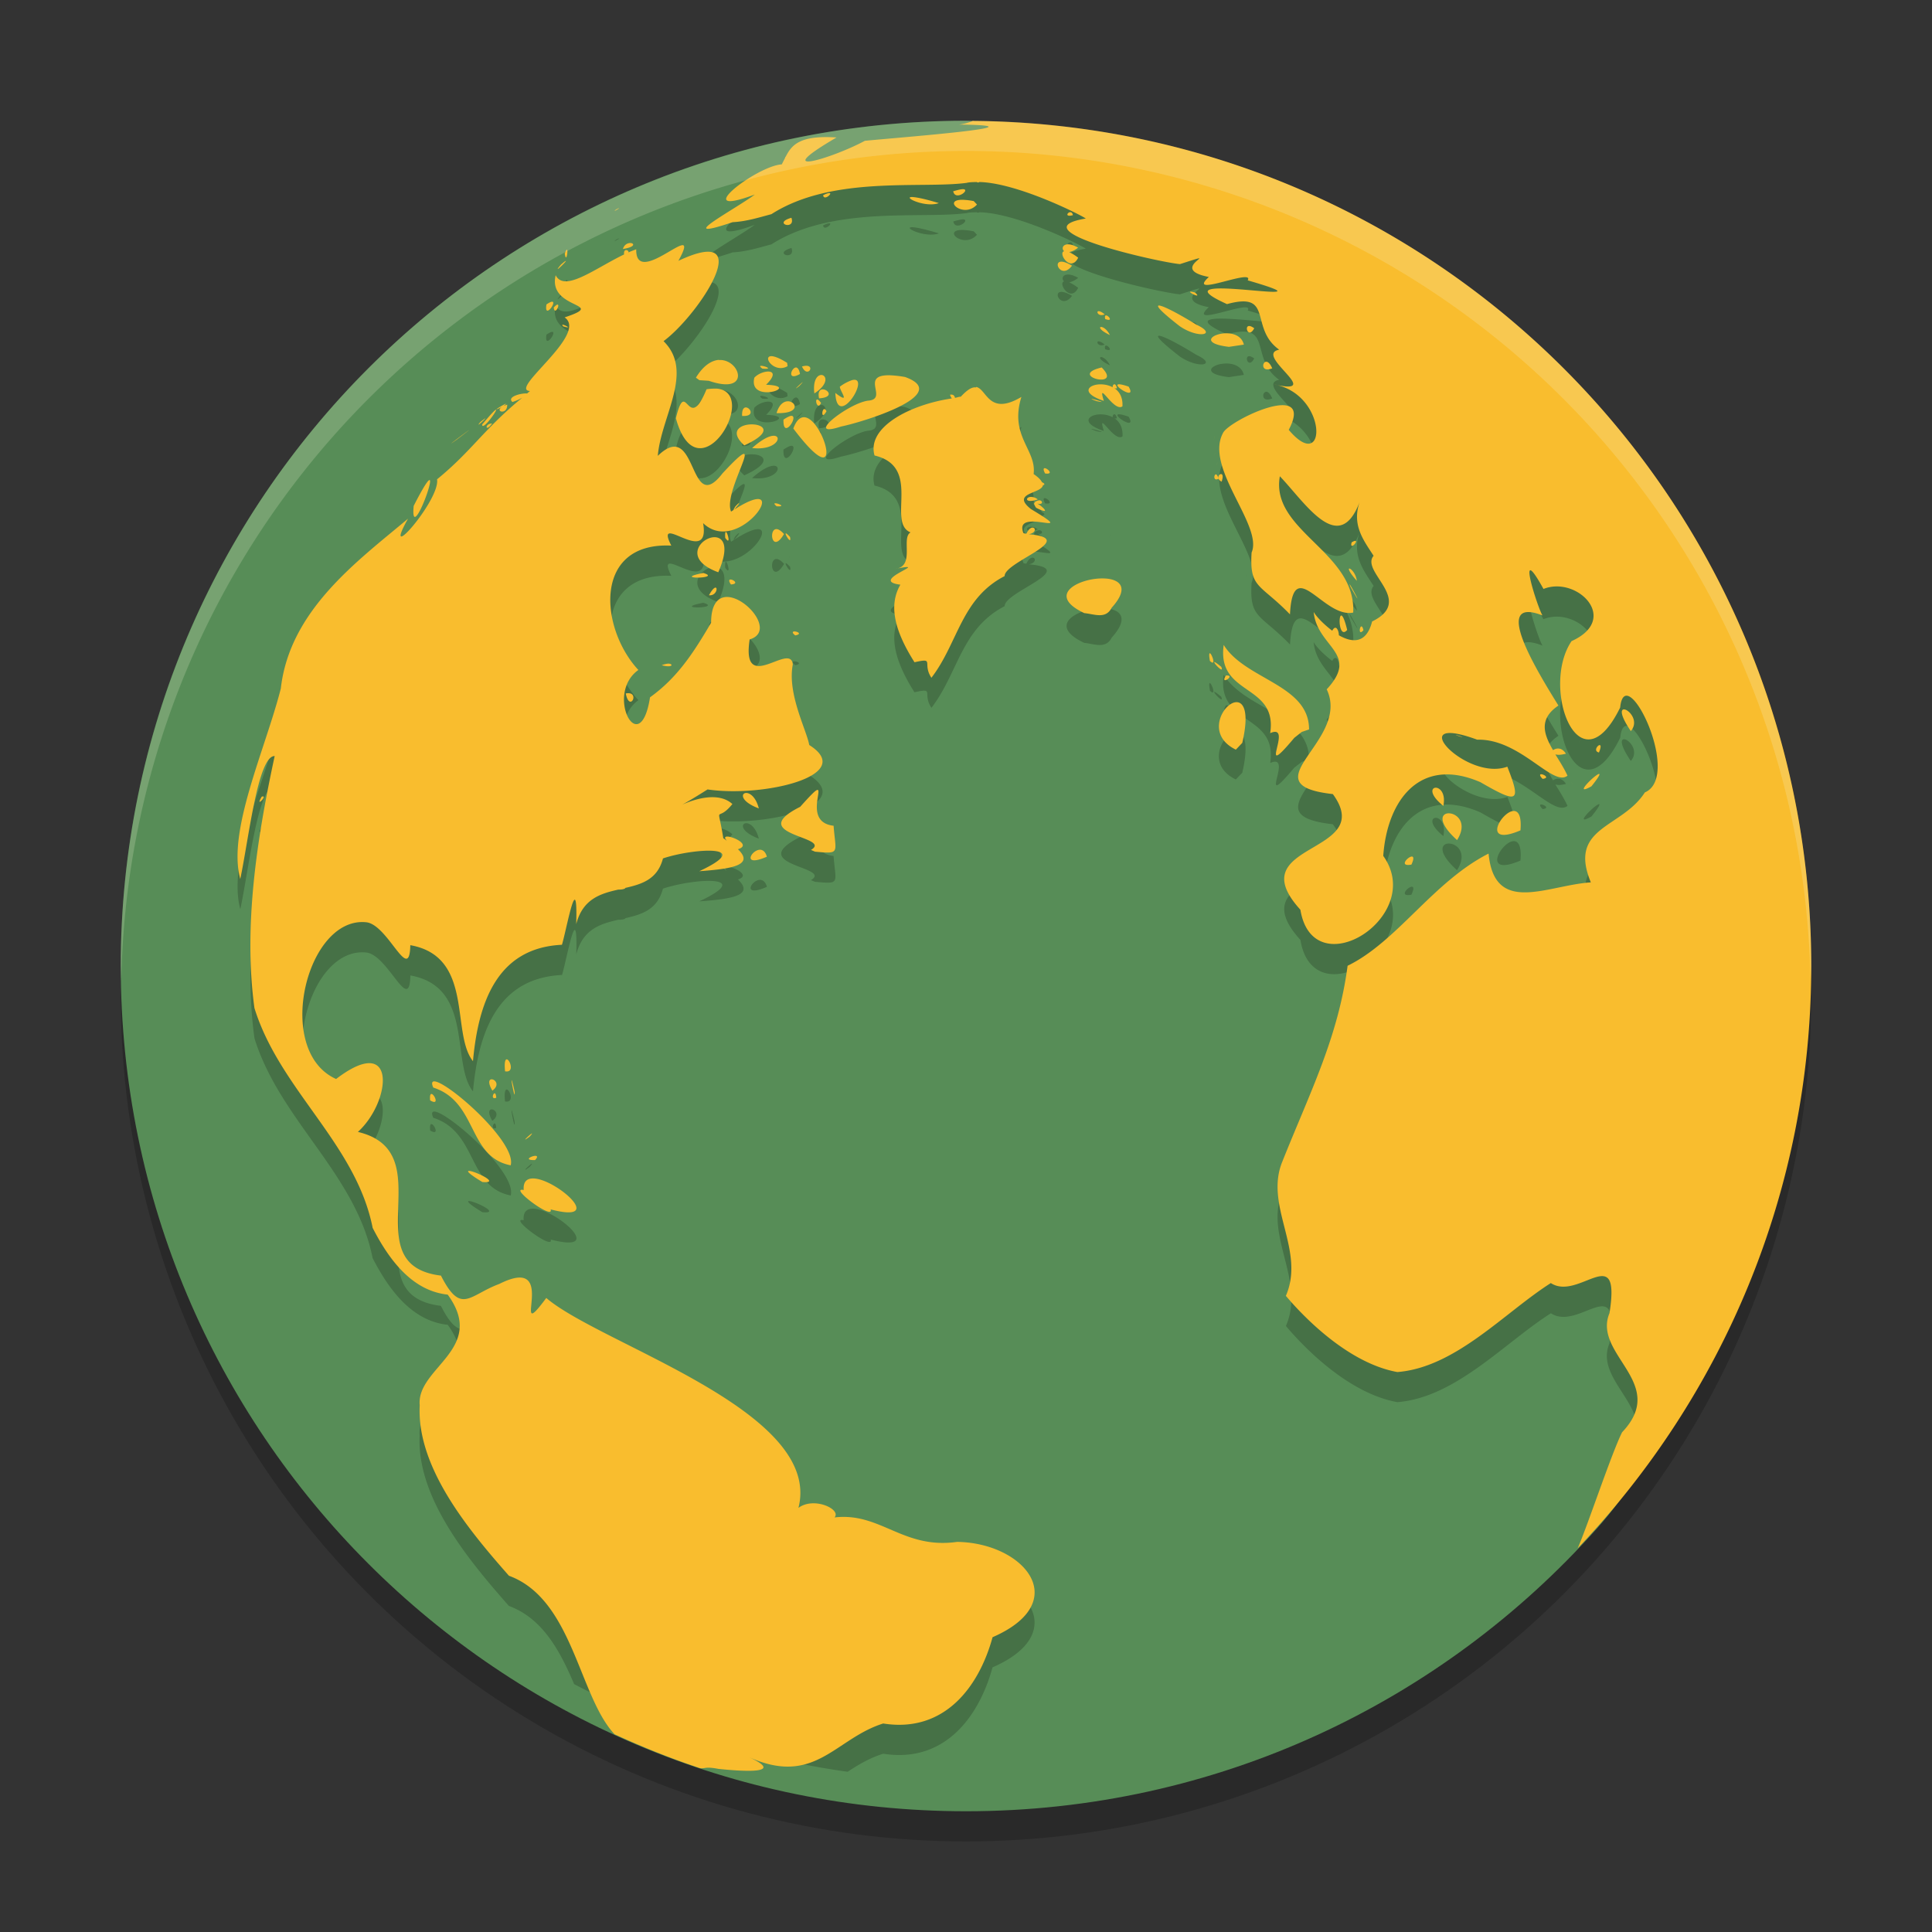 <svg xmlns="http://www.w3.org/2000/svg" width="64" height="64">
    <rect width="100%" height="100%" fill="#333333" stroke="none"/>
    <g transform="translate(0 -988.362)">
        <circle cx="32" cy="1021.362" r="28" opacity=".2"/>
        <path d="M56.377 1020.502c0 7.16.936 13.552-3.486 18.503-5.127 5.742-12.587 9.357-20.891 9.357-15.464 0-28-12.536-28-28s12.536-28 28-28c.509 0 1.665.293 2.167.32 7 .373 11.089 5.873 15.797 10.462 5.217 5.086 6.413 9.496 6.413 17.358z" fill="#578D57"/>
        <path d="M32.223 993.366c-.161.062-.314.11-.45.121 3.078.038-2.017.432-3.125.54-1.035.559-3.286 1.26-.937-.11-1.213-.08-1.484.241-1.684.633-.02.02-.022.021-.015.03a32.31 32.31 0 0 1-.114.227c-.843.05-3.121 1.827-.894 1-.691.514-2.782 1.601-.734.915.442-.022.86-.153 1.285-.266 2.016-1.291 4.966-.835 6.465-1.035.097-.026.218-.024.335-.028.031.02.061.02.09 0 1.25.028 3.342 1.077 3.524 1.207-2.313.384 2.427 1.454 3.117 1.512 1.612-.515-.51.143.957.426-.783.72 1.53-.312 1.29.11 3.412.991-3.356-.416-.688.788 1.57-.43.719.792 1.73 1.508-.87.164 1.55 1.542-.172 1.153 1.79.324 1.766 3.02.488 1.503.894-1.692-2.024-.296-2.183.114-.611 1.153 1.339 3.062.953 3.953-.076 1.2.28 1.018 1.273 2.047.102-2.018 1.116.145 2.094-.06.097-2.015-2.756-2.704-2.433-4.515.847.886 1.956 2.67 2.644.852-.265.769.132 1.266.465 1.781-.45.535 1.38 1.476-.05 2.176-.19.747-.66.71-1.102.457.002-.144-.097-.384-.22-.149-.26-.198-.5-.43-.616-.62.112 1.17 1.544 1.365.433 2.562.814 1.712-2.653 3.15.203 3.468 1.478 2.024-3.126 1.577-1.074 3.832.425 2.587 4.173.214 2.746-1.785.127-1.817 1.191-3.32 3.215-2.441 1.236.711 1.37.691.895-.512-1.364.5-3.522-1.822-1-.894 1.425-.04 2.507 1.583 2.992 1.191-.106-.232-.256-.47-.403-.707.079.02.165.026.352-.02-.137-.223-.33-.19-.43-.117-.302-.518-.488-1.03.18-1.477-.63-1.023-2.29-3.675-.527-2.988-.15-.223-.916-2.59.03-.875 1.107-.445 2.557.994.93 1.727-1.035 1.53.246 4.993 1.614 2.199.164-1.62 2.072 2.273.816 2.812-.764 1.195-2.556 1.131-1.789 2.98-1.44.093-3.192 1.109-3.386-.952-1.83.927-3.041 2.924-4.672 3.714-.314 2.376-1.243 4.184-2.168 6.504-.591 1.466.78 2.915.125 4.43.55.655 2.04 2.226 3.691 2.523 1.934-.154 3.554-1.972 5.086-2.945.93.61 2.323-1.436 1.941.996-.574 1.377 1.972 2.31.418 3.946-.033.067-.1.262-.14.355a28 28 0 0 0 6.355-16.797c-.526-14.924-12.7-26.882-27.726-26.999zm-4.817.442l-.07.019.07-.02zm-.136.03l-.188.036.188-.035zm-.204.044l-.074.02.074-.02zm-2.113.707l-.082.02.082-.02zm-.348.097l-.187.04.187-.04zm-1.707.497l-.175.066.175-.066zm-.28.078l-.079.039.078-.04zm9.331.375c-.046-.02-.158 0-.37.062.062.312.51 0 .37-.062zm-10.39.07l-.051.031.05-.031zm5.93.055c-.028 0-.094-.002-.223.07.026.188.303-.046.222-.07zm4.378.082l.094.05-.094-.05zm-1.62.047c-.401-.026.392.369.855.203-.455-.138-.722-.193-.856-.203zm-9.2.046l-.027.02.027-.02zm10.828.043c-.675.002.061.636.488.16l-.105-.113a2.206 2.206 0 0 0-.383-.047zm.617.168l.004.094-.004-.094zm-11.98.114s-.028-.003-.106.043c-.147.114.104-.031.106-.043zm-.172.082l-.094.074.094-.074zm15.129.05c-.098-.02-.217.174.074.098-.011-.066-.042-.093-.074-.097zm-15.32.051l.015.036-.016-.036zm6.07.133c-.651.184.152.432 0 0zm-6.383.113l-.113.11.113-.11zm-.191.133l-.18.125.18-.125zm1.296.602c-.076-.034-.254 0-.304.187.354-.056.38-.153.304-.187zm14.371.039c-.127.032-.14.154-.062.219-.217.054.215.722.465.214a1.635 1.635 0 0 0-.297-.183.676.676 0 0 0 .297-.149c-.186-.104-.32-.121-.403-.101zm-12.703.02c-.28 0-1.552 1.152-1.53.136-1.07.382-2.343 1.52-2.673.86-.274 1.152 1.769.909.297 1.398.805.553-1.877 2.4-1.144 2.437-.039.03-.061.052-.098.082-.172-.02-.686.104-.484.282.207-.068.234-.1.32-.141-1.29 1.06-1.664 1.758-2.82 2.703.112.682-1.89 2.957-.961 1.305-1.676 1.407-3.922 3.025-4.215 5.625-.515 2.022-1.777 4.717-1.34 6.308.273-1.274.584-4.094 1.14-4.07-.589 2.722-1.042 5.644-.671 8.348.844 2.717 3.362 4.494 3.914 7.281.64 1.25 1.423 2.096 2.488 2.21 1.313 1.806-1.05 2.418-.93 3.665-.105 2.041 1.587 4.097 2.957 5.648 1.109.407 1.688 1.477 2.16 2.59a28 28 0 0 0 9.06 2.903c.356-.234.729-.458 1.179-.598 2.044.324 3.179-1.24 3.62-2.86 2.682-1.17 1.048-3.126-1.175-3.156-1.794.253-2.53-.987-4.058-.808.237-.266-.679-.705-1.196-.32.826-3.207-6.54-5.404-8.351-6.954-1.268 1.711.508-1.502-1.559-.465-1.005.372-1.263 1.044-1.934-.273-2.94-.356.083-4.087-2.75-4.762 1.11-1.007 1.311-3.307-.722-1.754-2.077-.927-.98-5.42 1.015-5.187.719.102 1.419 2.066 1.446.758 2.122.377 1.332 2.91 2.074 3.84.176-1.933.797-3.756 2.95-3.856.15-.486.528-2.644.472-.684.216-.833.797-1.01 1.387-1.144.137 0 .233-.021.242-.055.548-.124 1.061-.283 1.242-.977 1.05-.35 3.073-.454 1.203.422 1.027-.076 1.849-.185 1.281-.726.609-.186-.717-.651-.363-.278-.044-.03-.07-.056-.121-.086-.202-1.248-.241-.461.3-1.132-.856-.787-2.9.833-.824-.485 1.833.275 4.97-.46 3.372-1.472-.084-.488-.737-1.693-.547-2.668-.075-.768-1.712 1.04-1.43-.829 1.223-.365-1.276-2.604-1.277-.554-.593 1.01-1.124 1.823-2.024 2.469-.33 2.117-1.51-.104-.383-.903-1.285-1.383-1.512-4.244 1.09-4.12-.603-1.183 1.316.758 1.055-.747 1.225 1.174 3.161-1.862.926-.383-.3-.697 1.356-3.028-.285-1.265-1.142 1.48-.805-1.874-2.145-.578.112-1.321 1.217-2.791.191-3.801 1.172-.868 3.176-3.922.493-2.66.212-.386.23-.517.136-.52zm-3.73.019l-.016.137.016-.137zm-.094.137c-.012-.02-.037.017-.078.117.045.334.115-.073.078-.117zm17.485 0h.109-.11zm-15.567.02c-.025.02-.038.058-.027.132.262-.042.103-.187.027-.133zm3.266.323l.035.043-.035-.043zm-5.227.032c.007-.02-.033 0-.164.117-.302.359.143-.066.164-.117zm16.367.023c-.212.064.09.549.403.125-.203-.122-.332-.147-.403-.125zm.551.105l-.047.125.047-.125zm2.406.125l-.14.02.14-.02zm1.16.059l-.074.055.075-.055zm.196.102l.125.097-.125-.097zm-21.078.125l-.117.066.117-.066zm-.215.136l.062.02-.062-.02zm21.273.028l.063.066-.063-.066zm.02.316c.005.048.404.231.164.019-.125-.034-.166-.031-.164-.019zm-21.098.336c-.018-.03-.082-.018-.222.078-.076.46.278.018.222-.078zm.102.09l-.074.07.074-.07zm20.011.03c-.182-.041-.059.132.645.68.628.429 1.265.278.547-.054-.521-.324-1.01-.583-1.192-.625zm-2.292.044l.265.09-.265-.09zm-18.137.047l.023.047-.023-.047zm18.398.09c-.117-.02-.033.203.188.105-.087-.072-.149-.101-.188-.105zm-.168.019l.082.082-.082-.082zm.399.121c-.027 0-.045.033-.028.117.288.11.108-.129.028-.117zm-.188.07l-.058.133.058-.133zm-.289.027l.098.074-.098-.074zm-17.512.21c-.025 0-.035 0 .004.052.32.1.074-.043-.004-.051zm18.016 0l.113.032-.113-.031zm4.68.052c-.11.06.032.392.203.066-.102-.074-.166-.086-.203-.066zm-4.883.023c-.052.02-.005.12.305.27-.1-.21-.253-.285-.305-.27zm-17.715.055l-.02.074.02-.074zm18.152.02l-.027.066.027-.066zm-.355.098l.012.172-.012-.172zm4.027.039c-.443.024-.798.338.14.45l.493-.075c-.07-.299-.367-.39-.633-.375zm-22.183.215l.054.035-.054-.035zm7.152.539c-.283.02.118.574.55.328l-.015-.11c-.27-.17-.44-.226-.535-.222zm11.02 0l.023.105-.023-.105zm-12.747.12c-.235.02-.505.176-.757.59l.113.083.312.019c1.426.493 1.04-.74.332-.688zm18.153.063c-.158-.032-.211.376.18.219-.063-.146-.128-.208-.18-.22zm-15.54.113l-.144.074.145-.074zm-1.23.023c-.028 0-.021.034.059.09.415.036.026-.112-.059-.09zm1.176.051c-.155 0-.318.469.129.219-.027-.154-.077-.216-.129-.219zm-.55.094l.085.035-.086-.035zm-.325.047c-.138-.022-.38.06-.508.2-.22.9 1.624.272.39.234.29-.285.256-.41.118-.434zm1.66.117c-.112.04-.227.218-.18.602.552-.36.368-.67.18-.602zm2.285 0c-.961 0 .008.8-.695.844-.686.106-2.149 1.273-.883.856.721-.146 3.718-1.065 2.117-1.641a3.705 3.705 0 0 0-.539-.059zm-1.593.066l-.125.118.125-.118zm-1.262.165c-.032.02-.39.346-.113.128.097-.1.123-.132.113-.128zm10.34.065c-.045 0-.074.053-.067.102-.51-.28-1.347.1-.293.453-.233-.752.332.391.618.18.018-.3-.103-.49-.266-.602.024 0 .036.02.082 0-.02-.086-.047-.119-.074-.125v-.01zm.094.02c-.057.09.632.508.367.062-.249-.086-.349-.092-.367-.062zm-4.684.07v.02c-.12-.022-.271.048-.508.304-.064 0-.13.031-.195.04-.011-.063-.045-.124-.16-.106.018.076.039.089.058.125-1.384.203-2.83.953-2.562 1.89 1.59.376.392 2.217 1.195 2.547-.323.182.156 1.12-.5 1.207 1.279-.253-.94.391.164.524-.411.707-.171 1.565.465 2.57.69-.156.246.034.562.516.886-1.151.984-2.625 2.426-3.368-.014-.478 2.51-1.236.801-1.386.39-.07.117-.448-.082-.023-.042 0-.052 0-.098-.02-.348-.906 1.966.237.25-.792-.684-.543.352-.505.395-.79.083-.02.049-.068-.027-.098-.038-.074-.114-.157-.282-.273.105-.805-.808-1.247-.402-2.555-1.09.648-1.143-.266-1.5-.332zm-5.555.02l.043.101-.043-.102zm5.13 0l.089.082-.09-.082zm-8.165.039c-.097 0-.21 0-.34.019-.632 1.535-.664-.473-1.015.96.733 2.66 2.809-.847 1.355-.98zm8.11.019l.07.07-.07-.07zm-4.528.02c-.049-.018-.103-.022-.144 0-.055.034-.087.116-.051.277.443-.03.342-.226.195-.281zm-1.125.086l-.117.105.117-.105zm-9.219.019l-.14.059.14-.06zm8.961.113l.157.035-.157-.035zm-.047.03l.051.067-.05-.066zm10.262.052c-.019 0 .019.022.164.074.443.092-.107-.074-.164-.074zm-19.383.019l-.047.027.047-.027zm10.285 0c-.072.024.028.36.137.113-.068-.094-.112-.121-.137-.113zm-1.41.043l-.136.098.136-.098zm-8.906.101c-.095.034-.572.336-.082.086.103-.08.114-.098.082-.086zm.055.024c-.573.19.015.409 0 0zm7.86.106c-.05.028-.085.11-.075.273.488.026.221-.357.074-.273zm-8.25.074c-.05.034-.179.172-.438.484.006.24.585-.586.437-.484zm.296.027l-.09.117.09-.117zm-.152.066l-.063.09.063-.09zm-.055.105l-.125.113.125-.113zm9.672 0c-.051.02-.125.055-.219.121-.024.732.575-.223.219-.12zm.312 0l-.086.07.086-.07zm-10.406.074c-.002 0-.048.027-.168.125-.196.236.174-.105.168-.125zm9.266.137l.136.09-.136-.09zm-9.043.035c-.262 0-.225.32 0 0zm-.184.03l-.097.075.097-.074zm8.832 0c-.37-.02-.84.2-.293.696.937-.426.664-.678.293-.695zm-8.867.079l-.117.05.117-.05zm24.246.02l-.098.035.098-.035zm-25.027.265c-.246.184-.549.413-.168.141.604-.462.414-.324.168-.14zm10.238.027c-.142.036-.352.151-.625.395.877.1 1.052-.5.625-.395zm14.691 0l-.023.172.023-.172zm-6.015.11l.023.098-.023-.098zm-18.652.019l-.02.09.02-.09zm-.036.098l-.109.098.11-.098zm-.093.019l-.043.082.043-.082zm8.515.03l-.062.099.062-.098zm-1.238.153l.035.074-.035-.074zm17.543.125l-.047.113.047-.113zm-5.965.031l.195.254-.195-.254zm-19.2.078l-.12.117.12-.117zm8.18.09l-.097.106.098-.106zm-8.19.074l-.083.082.082-.082zm25.25.047l-.04.133.04-.133zm-5.743.192c-.024.02-.02.062.035.168.33.048.037-.213-.035-.168zm5.617.027l.05.148-.05-.148zm-25.41.019l-.082.02.082-.02zm19.629.152l.094.105-.094-.105zm-20.192.187c-.049 0-.204.22-.527.856-.111 1.17.675-.848.527-.856zm10.766.133l.066.106-.066-.106zm15.383.02l.02.114-.02-.114zm-26.121.106l.02.09-.02-.09zm19.89.3c-.187 0-.213.234.23.086a.357.357 0 0 0-.23-.086zm.286.114c-.044 0-.1.02-.168.07.298.142.3-.06.168-.07zm-.141.082c-.047 0-.058.032.027.164.608.303.115-.144-.027-.164zm-9.809.019c.001-.02-.03 0-.125.101-.179.288.123-.066.125-.101zm1.18 0c-.022 0-.013.034.063.094.349.024.004-.12-.063-.094zm11.125.027l-.059.156.06-.156zm-22.781.066l-.067.152.067-.152zm12.023.082l-.164.03.164-.03zm-.176.113l-.203.055.203-.055zm.23.058l-.07.121.07-.12zm-12.32.16l-.038.094.039-.094zm-.019.023l-.078.082.078-.082zm12.418.23l-.059.141.06-.14zm18.18.048l.023.156-.023-.156zm-18.68.059c-.194.104-.057.767.309.148-.141-.158-.244-.184-.309-.148zm-1.617.078c-.02 0-.032.047-.024.195.199.285.08-.191.024-.195zm-.074.03l-.102.153.102-.152zm2.054.02c-.032.032.205.396.145.117-.092-.1-.134-.127-.145-.117zm-2.324.125c-.45-.04-1.138.712.09 1.16.364-.828.18-1.137-.09-1.16zm20.25.105l.172.074-.172-.074zm-2.64.149l-.055.101.054-.101zm2.414 0l.101.035-.101-.035zm.988.785c-.064-.024-.048.09.234.406-.027-.221-.17-.383-.234-.406zm-21.418.144c-1.118.216.666.194 0 0zm13.355.188c-.784-.072-2.083.506-.734 1.14.344.034.711.212.91-.175.581-.645.295-.922-.176-.965zm-12.175.02l-.008.133.008-.133zm-.309.02c-.022.02-.018.062.043.152.316-.02.022-.205-.043-.152zm20.57.187c-.035-.058-.046-.059.008.062.44.772.1.11-.008-.062zm-21.066.082c-.042.024-.106.095-.188.243.26.032.315-.315.188-.243zm18.074.215l.074.09-.074-.09zm-17.031.113l.105.066-.105-.066zm7.84.106l-.145.051.145-.051zm-7.133.129l.086.144-.086-.144zm13.648.047l.125.086-.125-.086zm-.02.035l.145.082-.144-.082zm1.563.09l.031.101-.03-.101zm-.043.055l.164.258-.164-.258zm4.438.082l.133.074-.133-.074zm-5.77.023l.117.07-.117-.07zm5.207.024c-.127-.078-.087.79.184.472-.076-.316-.141-.446-.184-.472zm-.363.289l.078.078-.078-.078zm1.016.066c-.065 0-.099.323.07.125-.022-.098-.049-.127-.07-.125zm-.368.03l-.039.099.04-.098zm-18.355.145c-.088-.022-.186 0-.031.121.196-.038.119-.099.03-.12zm14.285.168l.09.094-.09-.094zm-15.156.082l-.012.141.012-.14zm15.031.188c-.238 1.704 1.793 1.27 1.543 2.922.812-.358-.5 1.702.797.156l.25-.195.238-.082c.005-1.486-2.117-1.649-2.828-2.801zm-14.348.113l.086.09-.086-.09zm13.883.164c-.018.02-.018.078.012.254.234.218.044-.284-.012-.254zm-17.91.2l-.164.077.164-.078zm18.067.09c-.047.02.34.42.226.16-.146-.122-.21-.165-.226-.16zm-18.083.054a.673.673 0 0 0-.222.051c.374.1.39-.045.222-.05zm.172.023l-.117.066.117-.066zm8.22 0l-.126.062.125-.062zm9.6.02l-.097.062.098-.062zm-9.378.262l-.067.09.067-.09zm13.136.047l-.062.09.062-.09zm-3.28.04c-.235.36.356-.02 0 0zm-9.606.02l.133.073-.133-.074zm-9.293.113l.156.03-.156-.03zm19.066.023l-.035.098.035-.098zm-31.594.125l.004.113-.004-.113zm31.543 0l-.035.14.035-.14zm-20 .316c.131.66.5-.094 0 0zm20.75.176l-.015.172.015-.172zm-32.347.039l-.02.136.02-.136zm31.804.074c-.426.038-1.012 1.078 0 1.57l.215-.223c.24-1.034.041-1.37-.215-1.347zm12.832.242c-.085.032-.072.233.254.715.305-.355-.111-.769-.254-.715zm-11.957.051l-.125.078.125-.078zm9.715.266l-.043.082.043-.082zm-.043.175l-.011.149.011-.149zm-8.351.336l-.117.074.117-.074zm5.097.02c.04.02.392.13.098.02-.094-.024-.11-.025-.098-.02zm3.754.062l.106.149-.106-.149zm-3.832.02l.098.051-.098-.05zm1.008.176l-.074.066.074-.066zm3.117.047l-.012.148.012-.148zm-.343.281h.101-.101zm.5.102l-.012.098.012-.098zm.472.11l.035.132-.035-.133zm-2.34.171l.153.078-.153-.078zm4.34.055l-.023.082.023-.082zm-3.906.1l.043.149-.043-.149zm1.977.176c-.08-.042-.924.781-.258.406.227-.283.284-.392.258-.406zm-1.954.02c-.015.02.001.06.079.14.285-.03-.033-.194-.079-.14zm.329.187l-.114.02.114-.02zm-3.543.027l-.059.094.059-.094zm-39.602.023l-.074.07.074-.07zm.445.023l-.062.305.062-.305zm43.399 0l.07.082-.07-.082zm-4.508.172c-.135.02-.182.238.27.602.087-.44-.135-.621-.27-.602zm-20.477.078c-.068.025-.222.18-.558.555-1.873.942 1.104.983.355 1.43l.137.055c.855.078.68.055.613-.855-.954-.108-.343-1.253-.547-1.184zm-2.312.102c-.205-.036-.276.26.383.508-.09-.347-.26-.487-.383-.508zm-16.082.117c-.25.42.238-.08 0 0zm35.453 0l.086.062-.086-.062zm6.055.477c-.403-.068-1.17 1.217.187.64.038-.443-.053-.617-.187-.64zm-2.164.078c-.26-.02-.437.263.25.882.353-.56.01-.868-.25-.882zm-20.559.027l-.125.023.125-.023zm-2.371.546l-.195.098.195-.098zm25.3.426l.09.02-.09-.02zm-25.222.203c-.288.02-.589.595.242.23-.05-.175-.146-.234-.242-.23zm21.832.027l-.098.035.098-.035zm-39.191.027l-.004.157.004-.157zm38.992.18c-.103-.064-.508.344-.043.258.076-.162.077-.236.043-.258zm-38.399.094l.024.09-.024-.09zm-.324.344l-.023.125.023-.125zm38.352.191l-.074.113.074-.113zm-25.727.438l.16.027-.16-.027zm-1.32.855l-.11.11.11-.11zm-7.285.29l-.098.02.098-.02zm.863.741l.04.094-.04-.094zm5.86.051l-.165.235.164-.235zm-.395.293l-.129.074.129-.074zm-7.828.078l-.094.137.094-.137zm5.343 2.926l-.035.098.035-.098zm.77.324l.094.066-.094-.066zm.105.094c-.06-.038-.118.036-.082.387.297.054.185-.323.082-.387zm-3.964.414l.097.02-.097-.02zm3.488.246c-.104-.04-.218.043-.027.368.224-.164.13-.328.027-.368zm.613.02c-.027-.034.12.742.098.375-.061-.262-.089-.364-.098-.375zm-2.597.047c-.049.02-.052.08 0 .2 1.474.474 1.133 2.295 2.566 2.574.217-.778-2.228-2.894-2.566-2.774zm-1.415.22l-.101.02.101-.02zm3.458.171c-.06-.028-.138.222.042.145-.006-.094-.022-.137-.042-.145zm-2.11.02c-.031 0-.05.065-.035.211.329.2.13-.231.035-.211zm2.863.129l.102.3-.102-.3zm-1.3.43l.125.113-.125-.113zm.117.132l.078.098-.078-.098zm-3.715.188l-.082.082.082-.082zm5.207.305l.113.101-.113-.101zm.156.128c-.06.03-.404.356-.066.102.079-.088.087-.112.066-.102zm-3.066.114l.11.082-.11-.082zm3.371.156l.098.078-.098-.078zm-.148.477c-.095-.043-.487.142-.047.132.077-.08.078-.118.047-.132zm-2.262.503c-.006.034.115.14.472.356.7.06-.455-.458-.472-.356zm2.195.066l.129.086-.129-.086zm.074.184c-.264-.046-.458.039-.43.371-.528-.116 1.013 1.025.895.64 1.792.465.33-.871-.465-1.011zm-4.226 3.48l.035.125-.035-.125zm13.113 7.207l.164.024-.164-.024zm.785.052l-.191.02.191-.02zm-.785.022l-.066.082.066-.082zm2.598.543l-.04.09.04-.09z" opacity=".2"/>
        <path d="M32.221 992.368a1.72 1.72 0 0 1-.448.12c3.077.038-2.015.43-3.123.538-1.035.56-3.286 1.26-.938-.11-1.213-.08-1.484.243-1.684.635-.02.02-.023.02-.016.03l-.115.226c-.844.05-3.119 1.825-.892.999-.69.513-2.782 1.602-.735.916.443-.022.861-.152 1.285-.266 2.016-1.291 4.965-.836 6.464-1.036.098-.026.219-.024.336-.028.031.02.062.02.09 0 1.25.028 3.341 1.078 3.523 1.209-2.313.384 2.43 1.451 3.12 1.51 1.612-.516-.51.143.957.426-.784.72 1.528-.31 1.287.112 3.413.991-3.354-.417-.686.787 1.571-.43.72.793 1.73 1.51-.87.164 1.55 1.54-.171 1.15 1.79.325 1.764 3.021.486 1.505.894-1.692-2.022-.296-2.182.114-.61 1.153 1.338 3.06.952 3.95-.076 1.201.278 1.02 1.271 2.049.102-2.018 1.117.144 2.095-.06.096-2.016-2.753-2.704-2.43-4.515.847.886 1.955 2.67 2.643.85-.265.77.13 1.269.462 1.784-.45.534 1.382 1.476-.049 2.176-.19.747-.66.71-1.102.457.003-.144-.096-.386-.219-.15-.26-.198-.498-.431-.615-.621.112 1.171 1.543 1.365.432 2.562.814 1.713-2.653 3.152.203 3.47 1.478 2.023-3.127 1.576-1.075 3.831.425 2.586 4.172.216 2.745-1.783.127-1.817 1.195-3.32 3.219-2.442 1.235.712 1.366.689.891-.514-1.364.5-3.52-1.822-.998-.894 1.425-.04 2.506 1.584 2.991 1.192-.105-.231-.255-.468-.402-.705.079.02.163.024.35-.022-.137-.223-.326-.19-.426-.118-.303-.518-.49-1.03.178-1.477-.63-1.023-2.29-3.673-.528-2.986-.15-.223-.914-2.592.033-.877 1.106-.446 2.556.995.93 1.728-1.036 1.53.242 4.995 1.61 2.2.164-1.62 2.073 2.272.818 2.812-.765 1.195-2.556 1.13-1.789 2.98-1.44.092-3.194 1.107-3.388-.954-1.83.927-3.039 2.925-4.67 3.716-.314 2.376-1.243 4.182-2.168 6.502-.591 1.466.777 2.918.123 4.433.55.654 2.042 2.226 3.694 2.524 1.934-.154 3.551-1.975 5.083-2.948.93.61 2.326-1.437 1.944.995-.574 1.377 1.97 2.312.416 3.949-.355.712-1.14 3.088-1.469 3.841 4.783-5.023 7.736-11.804 7.736-19.288 0-15.39-12.417-27.875-27.779-27.994zm-4.815.44l-.07.02.07-.02zm-.136.03l-.186.036.186-.036zm-.203.044l-.076.02.076-.02zm-2.113.705l-.083.022.083-.022zm-.35.098l-.186.04.186-.04zm-1.704.498l-.178.064.178-.064zm-.282.076l-.079.04.08-.04zm9.33.377c-.046-.02-.16 0-.372.062.063.312.511 0 .372-.062zm-10.39.068l-.05.032.05-.032zm5.93.054c-.027 0-.092 0-.221.072.026.188.302-.048.221-.072zm4.378.082l.093.052-.093-.052zm.645.02l.09.052-.09-.052zm-2.266.03c-.4-.026.393.366.855.2-.454-.138-.722-.19-.855-.2zm-9.199.046l-.027.02.027-.02zm10.828.044c-.675.002.063.633.49.158l-.107-.114a2.154 2.154 0 0 0-.383-.044zm.618.166l.006.096-.006-.096zm-11.982.112s-.026 0-.104.046c-.147.114.102-.034.104-.046zm-.172.084l-.093.076.093-.076zm15.13.05c-.098-.02-.218.174.073.098-.011-.066-.041-.094-.074-.098zm-15.319.052l.014.036-.014-.036zm6.068.132c-.651.184.152.432 0 0zm-6.382.112l-.112.112.112-.112zm-.192.134l-.18.124.18-.124zm1.296.602c-.076-.034-.253 0-.303.186.355-.056.38-.152.303-.186zm14.375.04c-.127.032-.14.154-.063.219-.217.054.215.724.465.216a1.676 1.676 0 0 0-.298-.186.67.67 0 0 0 .295-.148c-.186-.104-.316-.122-.399-.102zm-12.704.02c-.28 0-1.555 1.152-1.534.136-1.07.382-2.338 1.52-2.669.859-.274 1.152 1.768.908.296 1.397.805.553-1.878 2.402-1.146 2.439-.039.03-.059.052-.096.082-.172-.02-.688.104-.486.282.207-.068.237-.098.322-.14-1.29 1.059-1.663 1.756-2.819 2.701.113.682-1.89 2.956-.962 1.304-1.676 1.408-3.92 3.028-4.214 5.628-.515 2.022-1.78 4.716-1.343 6.308.273-1.275.584-4.095 1.14-4.072-.589 2.723-1.04 5.645-.67 8.349.845 2.717 3.365 4.494 3.916 7.281.64 1.251 1.42 2.095 2.486 2.21 1.313 1.804-1.047 2.42-.927 3.666-.106 2.042 1.586 4.095 2.956 5.647 2.116.775 2.312 3.988 3.497 5.25.92.422 1.862.802 2.833 1.124.183.024.15-.064.612.024.82.086 2.255.176.985-.4 2.205 1.006 2.87-.604 4.47-1.104 2.045.324 3.181-1.238 3.623-2.858 2.681-1.17 1.048-3.128-1.175-3.158-1.794.253-2.532-.988-4.06-.81.236-.265-.679-.701-1.196-.316.826-3.207-6.542-5.404-8.353-6.954-1.268 1.71.51-1.502-1.556-.465-1.005.372-1.263 1.04-1.933-.276-2.94-.356.08-4.086-2.751-4.76 1.11-1.008 1.311-3.307-.722-1.753-2.077-.928-.98-5.423 1.014-5.19.719.102 1.417 2.065 1.444.757 2.122.378 1.334 2.913 2.076 3.842.175-1.932.795-3.755 2.947-3.855.15-.487.53-2.644.473-.684.217-.833.8-1.01 1.39-1.143.136 0 .232-.024.24-.058.548-.124 1.063-.283 1.244-.976 1.05-.35 3.073-.452 1.203.424 1.027-.076 1.848-.186 1.28-.728.608-.186-.718-.652-.364-.279-.044-.03-.07-.054-.12-.084-.202-1.248-.241-.463.3-1.134-.856-.787-2.9.833-.822-.484 1.832.275 4.967-.46 3.368-1.472-.083-.488-.734-1.693-.544-2.668-.075-.768-1.711 1.04-1.43-.829 1.223-.366-1.275-2.602-1.277-.552-.592 1.01-1.123 1.823-2.023 2.469-.33 2.117-1.514-.106-.386-.905-1.285-1.384-1.511-4.244 1.091-4.12-.603-1.183 1.314.76 1.053-.745 1.225 1.174 3.163-1.861.927-.382-.299-.698 1.357-3.029-.284-1.266-1.142 1.48-.805-1.875-2.144-.58.112-1.32 1.217-2.79.191-3.8 1.172-.868 3.176-3.923.492-2.661.213-.386.23-.517.137-.52zm-3.732.02l-.017.134.017-.134zm-.093.134c-.013-.02-.036.02-.077.12.045.335.114-.076.077-.12zm17.483 0h.112-.112zm-15.564.02c-.025.02-.04.06-.03.134.262-.042.106-.188.03-.134zm3.265.325l.033.044-.033-.044zm-5.225.03c.007-.02-.033 0-.164.116-.302.36.143-.064.164-.116zm16.365.024c-.212.064.089.55.402.126-.203-.122-.331-.148-.402-.126zm.552.106l-.046.124.046-.124zm2.407.126l-.143.02.143-.02zm1.159.058l-.074.054.074-.054zm.194.102l.126.098-.126-.098zm-21.08.124l-.114.068.115-.068zm-.212.136l.062.02-.062-.02zm21.273.028l.063.066-.063-.066zm.02.315c.004.048.404.231.163.02-.124-.034-.166-.032-.164-.02zm-21.1.339c-.018-.03-.08-.02-.22.076-.076.46.276.02.22-.076zm.102.088l-.074.072.074-.072zm.06 0c-.018-.02-.06 0-.14.09.026.262.193-.054.14-.09zm19.953.03c-.182-.042-.059.132.645.68.628.429 1.265.28.547-.053-.521-.324-1.01-.584-1.192-.626zm-2.292.046l.266.088-.266-.088zm-18.137.046l.022.046-.022-.046zm18.4.09c-.118-.02-.034.201.186.104-.086-.072-.147-.1-.186-.104zm-.17.02l.082.08-.082-.08zm.397.12c-.027 0-.042.034-.025.118.288.11.105-.13.025-.118zm-.186.07l-.06.134.06-.134zm-.29.028l.098.072-.098-.072zm.503.21l.115.03-.115-.03zm-18.014 0c-.026 0-.034 0 .006.053.32.1.072-.044-.006-.052zm22.695.05c-.11.06.035.393.205.067-.101-.074-.168-.086-.205-.066zm-4.883.025c-.052.02-.003.118.306.268-.1-.21-.254-.283-.306-.268zm-17.713.054l-.02.074.02-.074zm18.153.02l-.027.066.027-.066zm-.358.098l.014.172-.014-.172zm4.028.038c-.444.024-.8.337.14.448l.494-.074c-.07-.299-.368-.389-.634-.374zm-22.184.216l.057.036-.057-.036zm7.153.541c-.284.02.117.577.55.331l-.014-.11c-.27-.17-.442-.225-.536-.222zm11.02 0l.024.106-.025-.106zm-12.746.122c-.235.02-.508.176-.76.59l.115.083.312.02c1.425.493 1.04-.738.333-.687zm18.151.064c-.157-.032-.21.374.18.216-.062-.146-.127-.205-.18-.216zm-15.54.112l-.142.074.143-.074zm-1.227.024c-.028 0-.023.034.057.09.415.036.028-.112-.057-.09zm1.37.02c.198.448.507-.146 0 0zm-.197.032c-.155 0-.316.466.131.216-.027-.154-.08-.213-.131-.216zm10.125 0c-1.176.276.738.744 0 0zm.55.05l-.027.104.027-.104zm-11.225.042l.085.036-.085-.036zm-.325.046c-.138-.022-.379.06-.506.2-.22.9 1.622.273.388.235.289-.284.256-.412.118-.435zm3.946.12c-.962 0 .008.799-.695.842-.686.106-2.15 1.273-.883.856.72-.146 3.72-1.064 2.12-1.64a3.705 3.705 0 0 0-.542-.059zm-2.286 0c-.113.04-.226.218-.178.602.552-.36.365-.67.178-.602zm.694.066l-.126.116.126-.116zm.375.096a1.43 1.43 0 0 0-.402.216c-.014.124.385.618-.15.208.049 1.259 1.212-.6.552-.424zm-1.638.068c-.032.02-.389.346-.112.128.098-.1.122-.132.112-.128zm10.339.066c-.045 0-.073.054-.066.102-.51-.28-1.347.098-.293.451-.233-.752.33.391.616.18.018-.3-.102-.489-.266-.601.025 0 .04.02.085 0-.019-.086-.049-.12-.076-.126zm.093.02c-.057.09.634.506.369.06-.248-.086-.35-.09-.37-.06zm-4.682.088c-.119-.022-.271.05-.508.306-.065 0-.13.03-.194.038-.011-.062-.046-.122-.162-.104.019.076.038.088.058.124-1.384.203-2.826.952-2.56 1.89 1.59.375.39 2.218 1.193 2.548-.323.182.158 1.12-.498 1.206 1.279-.253-.942.392.161.525-.411.708-.168 1.565.468 2.57.69-.156.244.032.56.514.886-1.15.983-2.626 2.426-3.368-.014-.479 2.51-1.236.8-1.387.39-.07.12-.444-.078-.02-.042 0-.056 0-.102-.02-.347-.906 1.968.237.252-.793-.684-.542.354-.505.396-.79.084-.02.047-.068-.03-.098-.037-.074-.11-.158-.278-.273.104-.805-.81-1.247-.405-2.554-1.09.647-1.141-.265-1.499-.331zm-.426 0l.09.084-.09-.084zm-5.13 0l.044.102-.044-.102zm-3.035.038c-.097 0-.21 0-.34.022-.631 1.536-.665-.474-1.016.96.733 2.658 2.81-.85 1.356-.982zm8.11.02l.071.072-.07-.072zm-4.67.024c-.055.034-.088.118-.052.279.59-.038.216-.381.052-.279zm-.982.082l-.117.106.117-.106zm-9.22.022l-.14.058.14-.058zm8.963.112l.156.036-.156-.036zm-.05.032l.053.064-.052-.064zm10.266.05c-.019 0 .016.02.161.072.443.092-.105-.072-.161-.072zm-19.384.02l-.05.028.05-.028zm10.284 0c-.073.024.027.358.137.112-.07-.094-.113-.12-.137-.112zm-1.408.044l-.137.096.137-.096zm.503.02c-.142-.03-.336.05-.432.386.757.022.668-.335.432-.386zm-9.412.08c-.095.034-.572.334-.082.084.103-.08.114-.096.082-.084zm.057.024c-.573.19.015.409 0 0zm7.859.106c-.049.028-.086.108-.077.27.489.027.224-.354.077-.27zm2.625.05c-.072.052-.07.358.093.062-.038-.07-.069-.08-.093-.062zm-10.875.022c-.049.034-.18.172-.44.484.006.24.588-.585.44-.484zm.296.03l-.09.114.09-.114zm-.15.066l-.066.09.065-.09zm.005.106l-.115.114.115-.114zm9.923 0l-.085.068.085-.068zm-9.986 0l-.126.11.126-.11zm9.671 0c-.05.02-.121.052-.216.118-.024.732.572-.22.216-.118zm.941.022l-.123.098.123-.098zm-.424.022c-.148-.032-.295.06-.407.369 1.732 2.288 1.047-.228.407-.369zm-10.61.03c-.001 0-.046.026-.166.124-.197.236.173-.104.167-.124zm9.265.136l.14.09-.14-.09zm-9.04.036c-.261 0-.225.32 0 0zm8.646.03c-.37-.02-.839.198-.292.695.936-.427.663-.677.292-.695zm-8.83 0l-.1.074.1-.074zm-.037.076l-.115.052.115-.052zm24.248.02l-.098.038.098-.038zm-25.028.265c-.246.184-.55.414-.17.142.605-.462.417-.325.17-.142zm10.238.028c-.143.036-.351.15-.624.394.877.1 1.051-.5.624-.394zm3.311 0l.099.06-.099-.06zm11.38 0l-.024.172.025-.172zm.08.02l.074.128-.074-.128zm-6.095.09l.022.096-.022-.096zm-18.651.02l-.022.09.022-.09zm12.22 0l-.077.076.077-.076zm12.63.036l-.077.044.077-.044zm-24.886.06l-.11.098.11-.098zm-.093.02l-.043.084.043-.084zm8.512.032l-.06.096.06-.096zm-1.236.154l.033.074-.033-.074zm17.544.124l-.049.112.05-.112zm-5.966.03l.197.255-.197-.255zm-19.201.08l-.12.118.12-.118zm-.033.068l.058.024-.058-.024zm8.214.02l-.095.106.095-.106zm-8.192.076l-.082.082.082-.082zm25.25.044l-.036.134.035-.134zm-5.74.192c-.024.02-.023.064.033.17.33.048.039-.214-.033-.17zm5.616.028l.052.15-.052-.15zm-25.41.02l-.082.02.082-.02zm25.618.154c-.06.038-.1.158.057.24.08-.235.002-.278-.057-.24zm-5.991 0l.096.104-.096-.104zm5.865 0c-.073-.022-.106.246.08.142-.027-.096-.055-.136-.08-.142zm-26.056.186c-.049 0-.201.22-.525.856-.111 1.17.672-.848.525-.856zm26.215.022l-.008.134.01-.134h-.002zm-15.447.11l.066.106-.066-.106zm15.381.02l.02.112-.02-.112zm-26.119.106l.017.088-.017-.088zm19.89.301c-.187 0-.214.231.23.084a.352.352 0 0 0-.23-.084zm.285.112a.303.303 0 0 0-.17.07c.299.142.302-.06.17-.07zm-.142.082c-.048 0-.056.034.03.166.607.303.111-.146-.03-.166zm-8.627.02c-.023 0-.013.036.062.096.35.024.004-.122-.062-.096zm-1.182 0c.001-.02-.03 0-.125.104-.18.287.123-.068.125-.104zm12.305.028l-.057.158.057-.158zm-22.78.068l-.068.15.068-.15zm26.947.06l.038.096-.038-.096zm-14.924.02l-.164.03.164-.03zm-.175.114l-.202.054.202-.054zm.23.058l-.069.12.069-.12zm-12.319.162l-.04.092.04-.092zm-.022.02l-.076.084.076-.084zm12.42.232l-.06.142.06-.142zm18.178.046l.025.156-.025-.156zm-18.678.058c-.194.104-.06.77.306.15-.141-.158-.242-.186-.306-.15zm-1.62.08c-.018 0-.03.048-.021.196.198.285.079-.192.022-.196zm-.073.03l-.101.154.101-.154zm2.056.02c-.032.032.203.395.142.116-.091-.1-.13-.126-.142-.116zm-2.324.126c-.45-.04-1.138.712.09 1.16.364-.828.18-1.136-.09-1.16zm20.248.104l.172.076-.172-.076zm.965.028c-.01-.02-.05-.02-.142.038-.07.254.171.02.142-.038zm-1.192.12l.101.036-.1-.036zm-2.412 0l-.057.104.057-.104zm.058.038l-.058.134.058-.134zm3.344.75c-.064-.024-.05.088.232.404-.027-.221-.168-.38-.232-.404zm-21.418.144c-1.118.215.666.194 0 0zm13.354.186c-.784-.072-2.082.508-.733 1.143.344.034.71.209.908-.178.582-.645.296-.922-.175-.966zm-12.176.02l-.008.134.008-.134zm-.306.02c-.022.02-.017.064.044.154.315-.02.02-.207-.044-.154zm20.568.188c-.036-.058-.046-.06.008.062.44.771.099.11-.008-.062zm-21.066.08c-.042.024-.104.096-.186.243.26.032.313-.316.186-.243zm18.074.216l.077.09-.077-.09zm-17.032.114l.107.066-.107-.066zm7.842.106l-.145.052.145-.052zm-7.134.128l.088.144-.088-.144zm13.65.046l.123.088-.123-.088zm-.019.038l.142.08-.142-.08zm1.561.09l.03.098-.03-.098zm-.043.052l.164.26-.164-.26zm4.438.084l.133.074-.133-.074zm-5.77.022l.118.072-.118-.072zm5.209.024c-.127-.078-.09.79.18.473-.076-.316-.138-.447-.18-.473zm-.366.29l.079.076-.08-.076zm1.017.066c-.065 0-.1.324.068.126-.022-.098-.047-.128-.068-.126zm-.367.03l-.04.098.04-.098zm-18.356.144c-.087-.022-.187 0-.032.124.196-.038.12-.102.032-.124zm18.075.088l.049.132-.05-.132zm-3.79.082l.09.092-.09-.092zm-15.157.08l-.01.14.01-.14zm15.034.188c-.238 1.704 1.789 1.27 1.54 2.923.81-.358-.498 1.702.798.156l.248-.196.241-.082c.005-1.486-2.116-1.648-2.827-2.8zm-14.35.112l.087.09-.087-.09zm13.885.166c-.019.02-.022.078.008.254.234.218.048-.285-.008-.254zm-17.913.2l-.161.076.161-.076zm18.069.09c-.047.02.34.418.227.158-.146-.122-.212-.162-.227-.158zm-18.085.052a.685.685 0 0 0-.222.054c.374.1.39-.048.222-.054zm.175.024l-.12.066.12-.066zm8.216 0l-.125.064.125-.064zm9.604.022l-.099.06.099-.06zm-9.38.26l-.065.09.066-.09zm13.137.045l-.063.09.063-.09zm-3.282.042c-.234.36.357-.02 0 0zm-9.606.02l.134.074-.134-.074zm-9.294.112l.159.03-.159-.03zm19.067.024l-.033.096.033-.096zm-31.593.124l.006.112-.006-.112zm31.544 0l-.036.142.036-.142zm.238.066l.104.03-.104-.03zm-20.24.249c.13.66.499-.094 0 0zm20.751.178l-.016.172.016-.172zm-32.348.038l-.019.136.02-.136zm31.807.074c-.426.038-1.013 1.08 0 1.572l.213-.224c.24-1.035.042-1.37-.213-1.348zm12.83.243c-.086.032-.073.232.254.714.304-.355-.112-.767-.255-.714zm-11.958.052l-.123.076.123-.076zm9.718.263l-.044.084.044-.084zm-.044.178l-.014.148.014-.148zm-8.35.333l-.12.074.12-.074zm5.094.02c.039.02.395.132.1.022-.093-.024-.113-.028-.1-.022zm3.757.062l.104.148-.104-.148zm-3.834.02l.098.05-.098-.05zm4.214.072l-.071.09.07-.09zm-3.208.106l-.07.066.07-.066zm3.117.046l-.01.148.01-.148zm.741.044c-.038-.088-.27.176-.049.227.054-.128.062-.198.05-.227zm-.371.03l-.02.128.02-.128zm-.711.205h.1-.1zm.5.104l-.014.096.014-.096zm.473.11l.033.132-.033-.132zm-2.34.172l.15.076-.15-.076zm4.339.054l-.022.082.022-.082zm-3.907.088l.043.148-.043-.148zm1.98.176c-.08-.042-.926.783-.26.408.227-.283.286-.394.26-.408zm-1.956.02c-.015.02 0 .062.077.142.285-.03-.031-.196-.077-.142zm.328.188l-.112.02.112-.02zm-3.544.028l-.057.094.057-.094zm-39.599.024l-.076.068.076-.068zm.443.022l-.06.304.06-.304zm43.4 0l.071.082-.07-.082zm-4.509.174c-.135.02-.18.238.271.602.088-.44-.136-.62-.27-.602zm-20.475.074c-.068.024-.223.182-.56.558-1.873.942 1.107.981.358 1.428l.134.058c.855.078.682.052.615-.859-.954-.108-.343-1.253-.547-1.184zm-2.313.102c-.205-.036-.276.261.383.509-.089-.347-.26-.487-.383-.509zm-16.084.12c-.25.42.238-.08 0 0zm35.454 0l.085.062-.085-.062zm6.054.476c-.402-.068-1.167 1.217.189.64.038-.443-.055-.617-.189-.64zm-2.163.076c-.26-.02-.435.267.252.886.354-.56.008-.871-.252-.886zm-20.56.03l-.123.022.124-.022zm-2.37.544l-.194.098.194-.098zm25.301.427l.09.02-.09-.02zm-25.222.205c-.288.02-.59.593.24.23-.05-.176-.144-.235-.24-.23zm21.831.028l-.095.032.095-.032zm-39.191.024l-.003.158.003-.158zm38.992.18c-.103-.064-.507.346-.041.26.076-.162.075-.238.04-.26zm-38.4.096l.026.09-.025-.09zm-.322.342l-.024.128.024-.128zm38.35.194l-.074.112.074-.112zm-25.725.435l.158.03-.158-.03zm-1.32.855l-.11.112.11-.112zm-7.285.29l-.099.02.099-.02zm.864.741l.038.096-.038-.096zm5.857.052l-.164.236.164-.236zm-.394.293l-.128.076.128-.076zm-7.826.08l-.095.136.095-.136zm3.755.038l.052.028-.052-.028zm1.588 2.885l-.035.098.035-.098zm.769.325l.093.066-.093-.066zm.106.094c-.061-.038-.118.038-.082.388.297.054.185-.324.082-.388zm-3.964.416l.098.02-.098-.02zm3.486.246c-.104-.04-.215.042-.025.366.225-.164.129-.326.025-.366zm.615.02c-.027-.034.122.741.098.374-.06-.262-.089-.363-.098-.374zm-2.598.044c-.048.02-.051.08 0 .2 1.475.474 1.133 2.297 2.565 2.576.217-.778-2.226-2.896-2.565-2.776zm-1.413.219l-.104.02.104-.02zm3.456.174c-.06-.028-.137.221.044.144-.006-.094-.024-.136-.044-.144zm-2.108.02c-.032 0-.053.064-.038.21.328.2.132-.23.038-.21zm2.86.126l.101.303-.101-.303zm-1.299.432l.126.112-.126-.112zm.115.132l.08.098-.08-.098zm-3.713.188l-.082.08.082-.08zm5.206.303l.115.102-.115-.102zm.159.128c-.062.03-.407.356-.069.102.08-.088.089-.112.069-.102zm-3.068.114l.109.084-.11-.084zm3.371.156l.096.08-.096-.08zm-.148.476c-.094-.042-.486.144-.046.134.077-.08.078-.12.046-.134zm-2.264.506c-.006.034.116.14.473.355.7.06-.455-.458-.473-.355zm2.199.068l.128.084-.128-.084zm.074.18c-.265-.046-.458.04-.43.372-.528-.116 1.01 1.026.892.642 1.791.465.332-.875-.462-1.014zm-4.228 3.483l.036.124-.036-.124zm39.48 6.311v.046-.046zm-26.368.895l.166.022-.166-.022zm.787.052l-.191.02.191-.02zm-.787.022l-.066.082.066-.082zm2.597.544l-.038.088.038-.088zm-.897 7.342l-.057.062.057-.062z" fill="#F9BD2E"/>
        <path d="M32 992.362a28 28 0 0 0-28 28 28 28 0 0 0 .018.492A28 28 0 0 1 32 993.362a28 28 0 0 1 27.975 27.492 28 28 0 0 0 .025-.492 28 28 0 0 0-28-28z" opacity=".2" fill="#F9F5D7"/>
    </g>
</svg>
